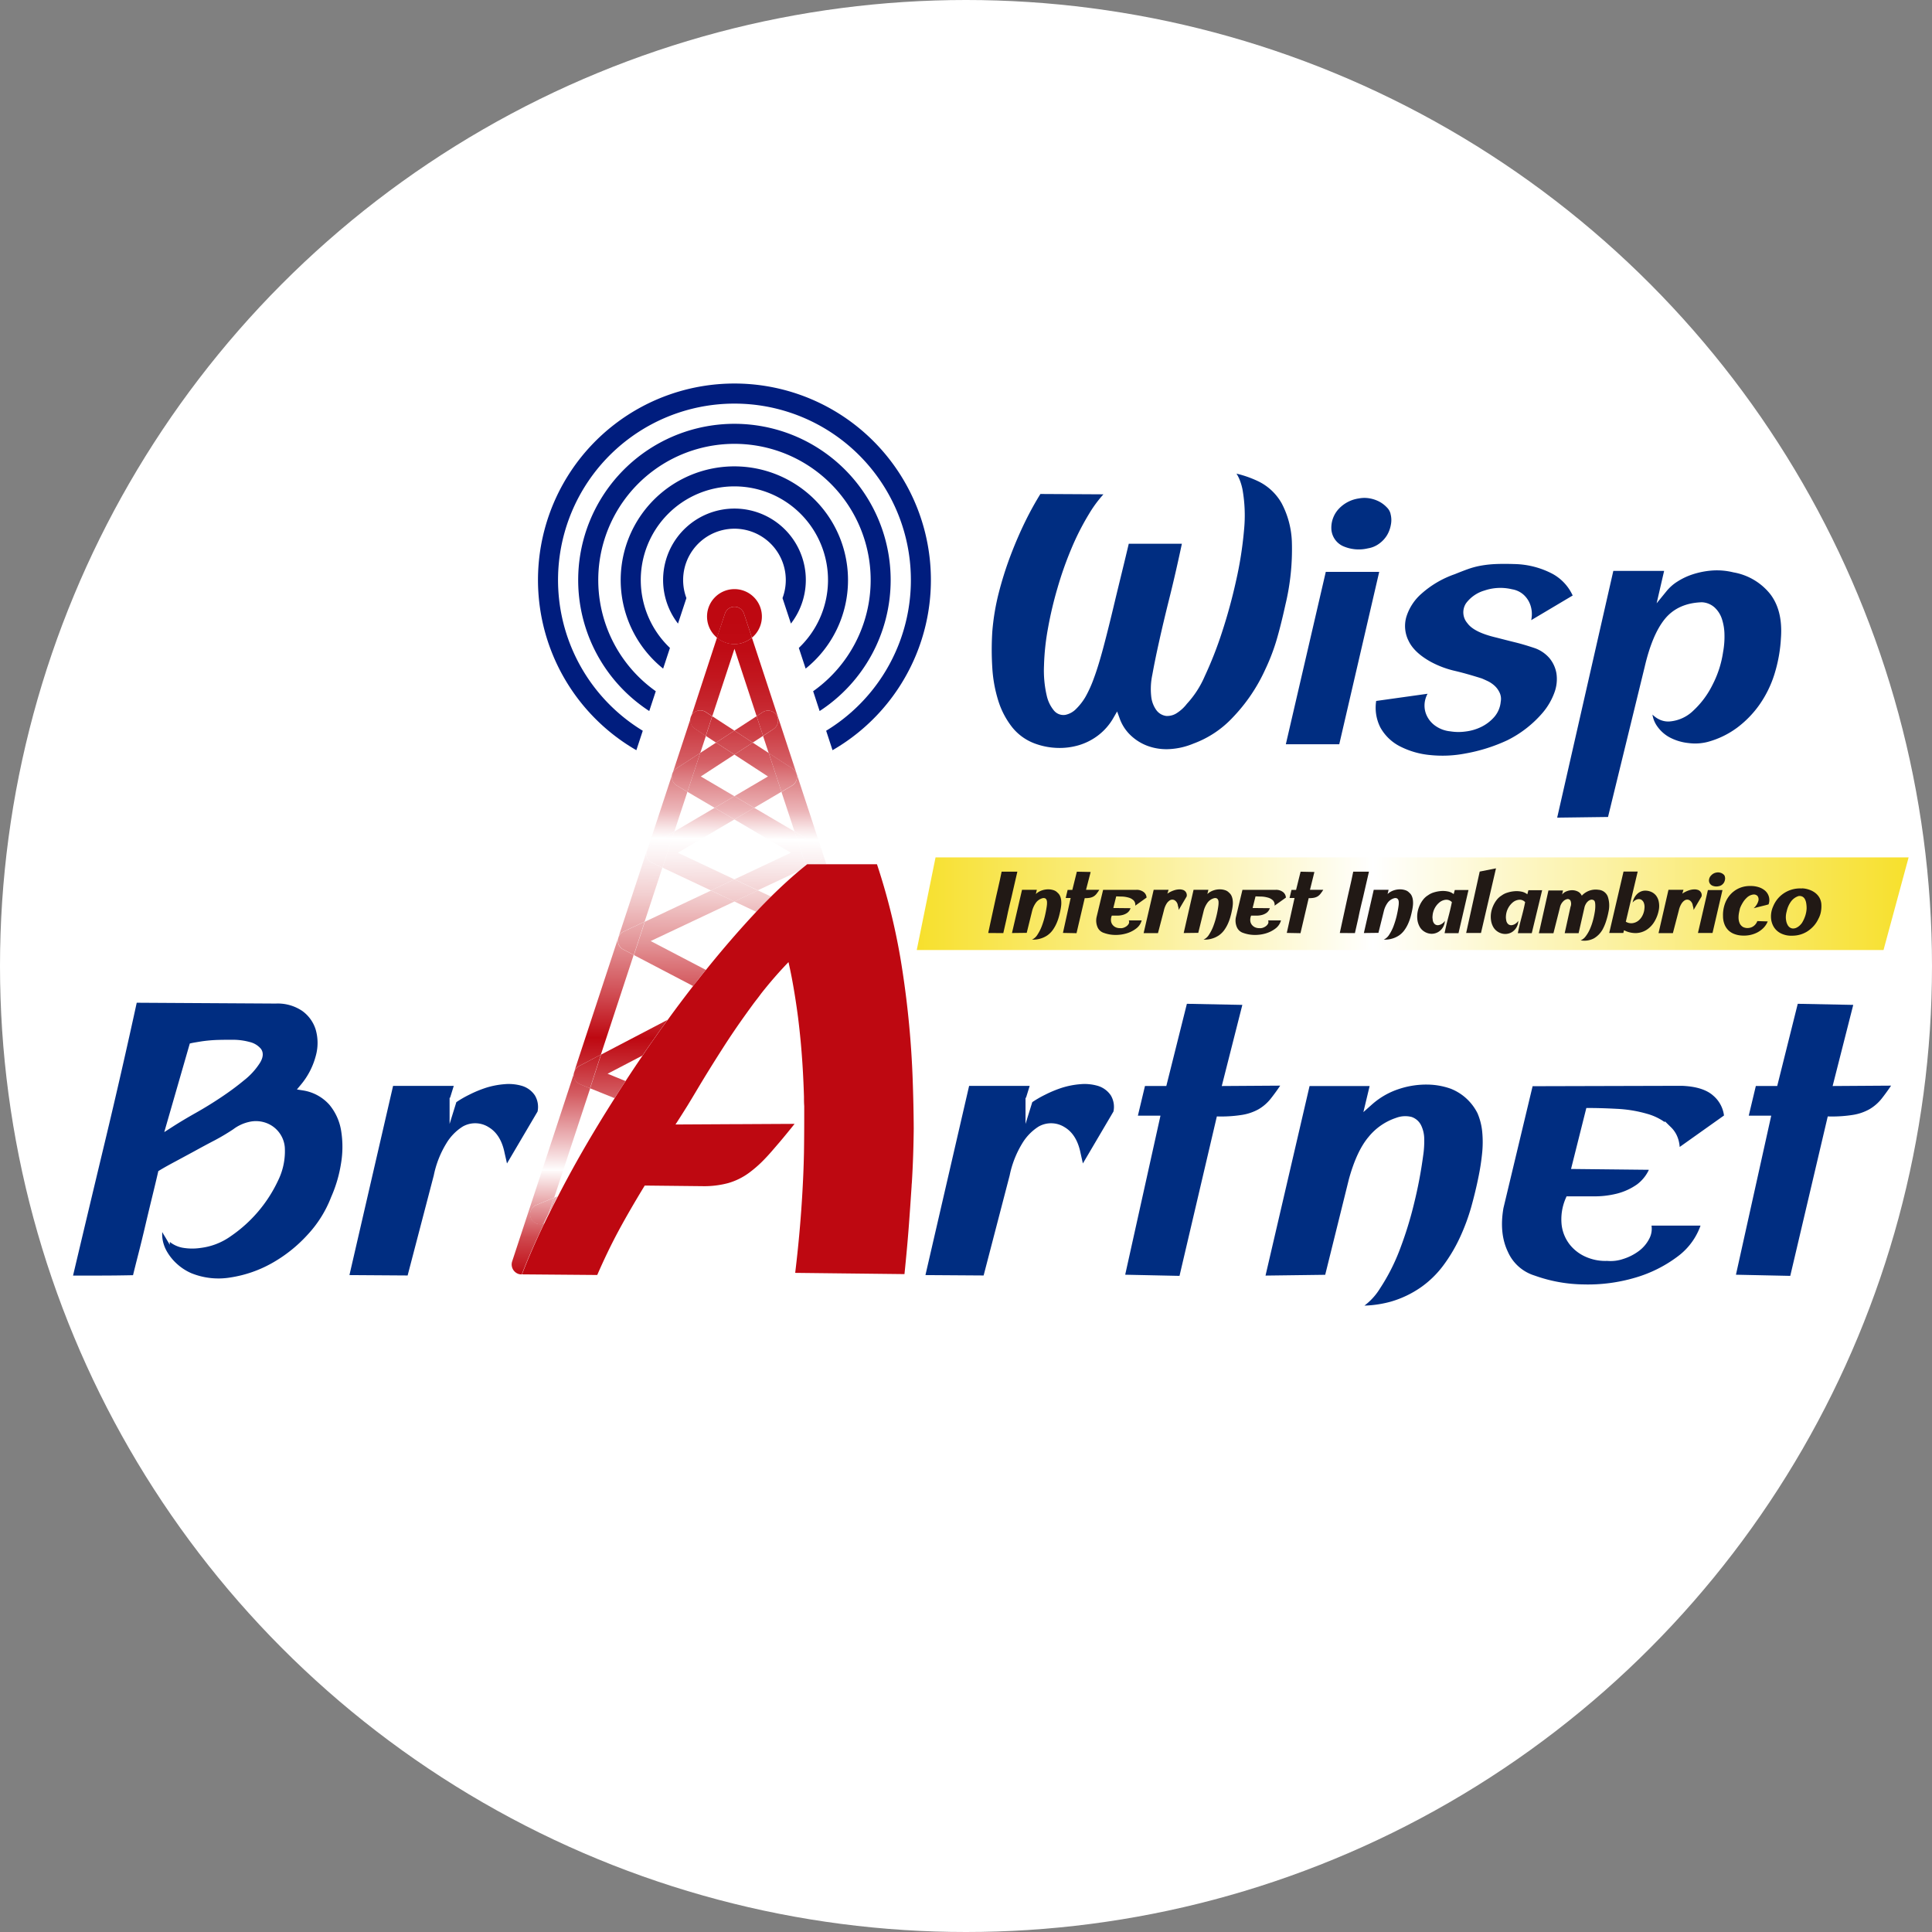 <svg id="Capa_1" data-name="Capa 1" xmlns="http://www.w3.org/2000/svg" xmlns:xlink="http://www.w3.org/1999/xlink" viewBox="0 0 530.36 530.36"><rect x="0" y="0" width="530.36" height="530.36" fill="#808080" stroke="none"/><defs><style>.cls-1{fill:#fff;}.cls-2{fill:url(#Degradado_sin_nombre_6);}.cls-3{fill:#002d81;stroke:#fff;stroke-miterlimit:10;stroke-width:2px;}.cls-4{fill:#211915;}.cls-5{fill:url(#Degradado_sin_nombre_145);}.cls-6{fill:url(#Degradado_sin_nombre_145-2);}.cls-7{fill:url(#Degradado_sin_nombre_145-3);}.cls-8{fill:url(#Degradado_sin_nombre_145-4);}.cls-9{fill:url(#Degradado_sin_nombre_145-5);}.cls-10{fill:url(#Degradado_sin_nombre_145-6);}.cls-11{fill:url(#Degradado_sin_nombre_145-7);}.cls-12{fill:url(#Degradado_sin_nombre_145-8);}.cls-13{fill:url(#Degradado_sin_nombre_145-9);}.cls-14{fill:url(#Degradado_sin_nombre_145-10);}.cls-15{fill:url(#Degradado_sin_nombre_145-11);}.cls-16{fill:url(#Degradado_sin_nombre_145-12);}.cls-17{fill:url(#Degradado_sin_nombre_145-13);}.cls-18{fill:url(#Degradado_sin_nombre_145-14);}.cls-19{fill:url(#Degradado_sin_nombre_145-15);}.cls-20{fill:url(#Degradado_sin_nombre_145-16);}.cls-21{fill:url(#Degradado_sin_nombre_145-17);}.cls-22{fill:url(#Degradado_sin_nombre_145-18);}.cls-23{fill:url(#Degradado_sin_nombre_145-19);}.cls-24{fill:url(#Degradado_sin_nombre_145-20);}.cls-25{fill:url(#Degradado_sin_nombre_145-21);}.cls-26{fill:url(#Degradado_sin_nombre_145-22);}.cls-27{fill:url(#Degradado_sin_nombre_145-23);}.cls-28{fill:url(#Degradado_sin_nombre_145-24);}.cls-29{fill:url(#Degradado_sin_nombre_145-25);}.cls-30{fill:url(#Degradado_sin_nombre_145-26);}.cls-31{fill:url(#Degradado_sin_nombre_145-27);}.cls-32{fill:url(#Degradado_sin_nombre_145-28);}.cls-33{fill:url(#Degradado_sin_nombre_145-29);}.cls-34{fill:url(#Degradado_sin_nombre_145-30);}.cls-35{fill:url(#Degradado_sin_nombre_145-31);}.cls-36{fill:#be0811;}.cls-37{fill:#001d7e;}</style><linearGradient id="Degradado_sin_nombre_6" x1="251.66" y1="248.09" x2="523.94" y2="248.09" gradientUnits="userSpaceOnUse"><stop offset="0" stop-color="#f7e02c"/><stop offset="0.46" stop-color="#fff"/><stop offset="1" stop-color="#f7e02c"/></linearGradient><linearGradient id="Degradado_sin_nombre_145" x1="252" y1="463.33" x2="254.98" y2="201.56" gradientUnits="userSpaceOnUse"><stop offset="0.07" stop-color="#be0811"/><stop offset="0.08" stop-color="#c31a22"/><stop offset="0.11" stop-color="#cf494f"/><stop offset="0.14" stop-color="#e39498"/><stop offset="0.18" stop-color="#fefafa"/><stop offset="0.18" stop-color="#fff"/><stop offset="0.21" stop-color="#eebec1"/><stop offset="0.26" stop-color="#d45d63"/><stop offset="0.3" stop-color="#c42028"/><stop offset="0.32" stop-color="#be0811"/><stop offset="0.36" stop-color="#ce444b"/><stop offset="0.42" stop-color="#e39497"/><stop offset="0.47" stop-color="#f2cecf"/><stop offset="0.51" stop-color="#fbf1f2"/><stop offset="0.53" stop-color="#fff"/><stop offset="0.54" stop-color="#f9e9ea"/><stop offset="0.56" stop-color="#ecb5b8"/><stop offset="0.59" stop-color="#df878b"/><stop offset="0.61" stop-color="#d56066"/><stop offset="0.64" stop-color="#cd4047"/><stop offset="0.67" stop-color="#c6272f"/><stop offset="0.7" stop-color="#c2161e"/><stop offset="0.73" stop-color="#bf0b14"/><stop offset="0.76" stop-color="#be0811"/></linearGradient><linearGradient id="Degradado_sin_nombre_145-2" x1="255.58" y1="463.37" x2="258.56" y2="201.6" xlink:href="#Degradado_sin_nombre_145"/><linearGradient id="Degradado_sin_nombre_145-3" x1="245.88" y1="463.26" x2="248.86" y2="201.49" xlink:href="#Degradado_sin_nombre_145"/><linearGradient id="Degradado_sin_nombre_145-4" x1="246.64" y1="463.27" x2="249.62" y2="201.5" xlink:href="#Degradado_sin_nombre_145"/><linearGradient id="Degradado_sin_nombre_145-5" x1="243.57" y1="463.23" x2="246.56" y2="201.46" xlink:href="#Degradado_sin_nombre_145"/><linearGradient id="Degradado_sin_nombre_145-6" x1="301.78" y1="463.89" x2="304.77" y2="202.12" xlink:href="#Degradado_sin_nombre_145"/><linearGradient id="Degradado_sin_nombre_145-7" x1="279.22" y1="463.64" x2="282.2" y2="201.87" xlink:href="#Degradado_sin_nombre_145"/><linearGradient id="Degradado_sin_nombre_145-8" x1="263.84" y1="463.46" x2="266.82" y2="201.69" xlink:href="#Degradado_sin_nombre_145"/><linearGradient id="Degradado_sin_nombre_145-9" x1="294.55" y1="463.81" x2="297.53" y2="202.04" xlink:href="#Degradado_sin_nombre_145"/><linearGradient id="Degradado_sin_nombre_145-10" x1="294.62" y1="463.81" x2="297.6" y2="202.04" xlink:href="#Degradado_sin_nombre_145"/><linearGradient id="Degradado_sin_nombre_145-11" x1="305.02" y1="463.93" x2="308.01" y2="202.16" xlink:href="#Degradado_sin_nombre_145"/><linearGradient id="Degradado_sin_nombre_145-12" x1="193.44" y1="369.01" x2="196.42" y2="107.24" xlink:href="#Degradado_sin_nombre_145"/><linearGradient id="Degradado_sin_nombre_145-13" x1="203.63" y1="369.13" x2="206.61" y2="107.36" xlink:href="#Degradado_sin_nombre_145"/><linearGradient id="Degradado_sin_nombre_145-14" x1="281.71" y1="463.67" x2="284.69" y2="201.9" xlink:href="#Degradado_sin_nombre_145"/><linearGradient id="Degradado_sin_nombre_145-15" x1="315.57" y1="464.05" x2="318.55" y2="202.28" xlink:href="#Degradado_sin_nombre_145"/><linearGradient id="Degradado_sin_nombre_145-16" x1="281.72" y1="463.67" x2="284.7" y2="201.9" xlink:href="#Degradado_sin_nombre_145"/><linearGradient id="Degradado_sin_nombre_145-17" x1="303.96" y1="463.92" x2="306.94" y2="202.15" xlink:href="#Degradado_sin_nombre_145"/><linearGradient id="Degradado_sin_nombre_145-18" x1="267.24" y1="463.5" x2="270.23" y2="201.73" xlink:href="#Degradado_sin_nombre_145"/><linearGradient id="Degradado_sin_nombre_145-19" x1="300.45" y1="463.88" x2="303.43" y2="202.11" xlink:href="#Degradado_sin_nombre_145"/><linearGradient id="Degradado_sin_nombre_145-20" x1="190.27" y1="368.97" x2="193.25" y2="107.2" xlink:href="#Degradado_sin_nombre_145"/><linearGradient id="Degradado_sin_nombre_145-21" x1="266.91" y1="463.5" x2="269.89" y2="201.73" xlink:href="#Degradado_sin_nombre_145"/><linearGradient id="Degradado_sin_nombre_145-22" x1="206.27" y1="369.16" x2="209.26" y2="107.39" xlink:href="#Degradado_sin_nombre_145"/><linearGradient id="Degradado_sin_nombre_145-23" x1="195.77" y1="369.04" x2="198.75" y2="107.27" xlink:href="#Degradado_sin_nombre_145"/><linearGradient id="Degradado_sin_nombre_145-24" x1="271.28" y1="463.55" x2="274.26" y2="201.78" xlink:href="#Degradado_sin_nombre_145"/><linearGradient id="Degradado_sin_nombre_145-25" x1="282.89" y1="463.68" x2="285.87" y2="201.91" xlink:href="#Degradado_sin_nombre_145"/><linearGradient id="Degradado_sin_nombre_145-26" x1="274.93" y1="463.59" x2="277.92" y2="201.82" xlink:href="#Degradado_sin_nombre_145"/><linearGradient id="Degradado_sin_nombre_145-27" x1="308.3" y1="463.97" x2="311.28" y2="202.2" xlink:href="#Degradado_sin_nombre_145"/><linearGradient id="Degradado_sin_nombre_145-28" x1="285.76" y1="463.71" x2="288.74" y2="201.94" xlink:href="#Degradado_sin_nombre_145"/><linearGradient id="Degradado_sin_nombre_145-29" x1="200.18" y1="369.09" x2="203.16" y2="107.32" xlink:href="#Degradado_sin_nombre_145"/><linearGradient id="Degradado_sin_nombre_145-30" x1="199.72" y1="369.08" x2="202.7" y2="107.31" xlink:href="#Degradado_sin_nombre_145"/><linearGradient id="Degradado_sin_nombre_145-31" x1="199.92" y1="369.08" x2="202.91" y2="107.31" xlink:href="#Degradado_sin_nombre_145"/></defs><title>logo-brartnet</title><circle class="cls-1" cx="265.18" cy="265.18" r="265.18"/><polygon class="cls-2" points="517.05 260.8 251.66 260.8 256.82 235.37 523.94 235.37 517.05 260.8"/><path class="cls-3" d="M178.61,393.1a13.2,13.2,0,0,1,7.78,4.26,15.83,15.83,0,0,1,3.46,7.67,28.5,28.5,0,0,1-.06,9.39,37.87,37.87,0,0,1-2.76,9.33,33,33,0,0,1-6.69,10.66,40.13,40.13,0,0,1-10.08,8,34.5,34.5,0,0,1-11.64,4,20.87,20.87,0,0,1-11.35-1.27,15.39,15.39,0,0,1-4.09-2.65,15,15,0,0,1-2.94-3.57,10.83,10.83,0,0,1-1.44-4.15,10.26,10.26,0,0,1,.52-4.61c.54.93,1,1.81,1.5,2.65A6.86,6.86,0,0,0,142.6,435a7,7,0,0,0,2.83,1.26,14.38,14.38,0,0,0,4.72.06,16.94,16.94,0,0,0,7.84-3.05,37,37,0,0,0,12.67-14.92,17.17,17.17,0,0,0,1.73-8.65,6.82,6.82,0,0,0-4.78-5.87,7.17,7.17,0,0,0-3.86-.12,10.26,10.26,0,0,0-3.92,1.84,59.93,59.93,0,0,1-5.24,3.12q-2.84,1.48-5.59,3l-5.24,2.83q-2.49,1.32-4.21,2.36c-.46,2-1,4.24-1.61,6.74s-1.23,5.07-1.85,7.72-1.25,5.24-1.9,7.78-1.21,4.76-1.67,6.68q-5.19.12-10.08.12H114q4.61-19.49,9.1-38.2T131.94,369l38.95.23a13,13,0,0,1,7.84,2.19,10.92,10.92,0,0,1,4.09,5.64,14.18,14.18,0,0,1,.06,7.72A21.4,21.4,0,0,1,178.61,393.1ZM142,403.24q2.88-1.85,6.45-3.86c2.38-1.34,4.69-2.77,6.92-4.26s4.28-3,6.16-4.56a18.18,18.18,0,0,0,4.21-4.61c.69-1.15.78-2.05.29-2.7a4.76,4.76,0,0,0-2.54-1.5,16.45,16.45,0,0,0-4.21-.58c-1.61,0-3.18,0-4.72.06a39.09,39.09,0,0,0-4.09.4c-1.19.2-2,.33-2.36.41Z" transform="translate(-95.21 -94.74)"/><path class="cls-3" d="M221.13,391.83l-1.5,4.84a30.15,30.15,0,0,1,3.92-2.3,33.78,33.78,0,0,1,4.84-2,24.12,24.12,0,0,1,5.19-1,14,14,0,0,1,5.07.46,7.54,7.54,0,0,1,4.26,3.11,7.19,7.19,0,0,1,.81,5.3l-9.91,16.83a11.56,11.56,0,0,0-.29-2.19c-.19-.92-.44-2-.75-3.34q-.92-4.73-3.92-6.51a5.91,5.91,0,0,0-6.1-.18,12.84,12.84,0,0,0-4.15,4.27,26.15,26.15,0,0,0-3.34,8.52l-7.38,28.24-18-.12,12.44-53.93Z" transform="translate(-95.21 -94.74)"/><path class="cls-3" d="M379.23,391.83l-1.5,4.84a29.5,29.5,0,0,1,3.92-2.3,33.31,33.31,0,0,1,4.84-2,24,24,0,0,1,5.18-1,14,14,0,0,1,5.07.46,7.56,7.56,0,0,1,4.27,3.11,7.15,7.15,0,0,1,.8,5.3l-9.91,16.83a11.4,11.4,0,0,0-.28-2.19c-.2-.92-.45-2-.75-3.34-.62-3.15-1.92-5.32-3.92-6.51a5.93,5.93,0,0,0-6.11-.18,13,13,0,0,0-4.15,4.27,26.38,26.38,0,0,0-3.34,8.52L366,445.88l-18-.12,12.45-53.93Z" transform="translate(-95.21 -94.74)"/><path class="cls-3" d="M402.85,445.64,412.53,402h-6.22l2.42-10.14h5.87l5.65-22.58,17.28.34-5.64,22.24,16.59-.11a55.17,55.17,0,0,1-3.63,5.18,12.86,12.86,0,0,1-3.74,3.23,14.76,14.76,0,0,1-4.73,1.61,37.34,37.34,0,0,1-6.34.46L419.79,446Z" transform="translate(-95.21 -94.74)"/><path class="cls-3" d="M466.34,454.06a16.09,16.09,0,0,0,6.86-6.17,53.53,53.53,0,0,0,5.36-10.54,102.13,102.13,0,0,0,3.91-12.68,120.23,120.23,0,0,0,2.42-12.79,25.09,25.09,0,0,0,.29-4.43,7.75,7.75,0,0,0-.75-3.35,3.54,3.54,0,0,0-2-1.78,6.08,6.08,0,0,0-3.63.23,15.38,15.38,0,0,0-7.15,4.95q-3.11,3.69-5.18,11.18l-6.69,27-18.43.24,12.56-54.05h18.55l-1.27,5.3a21.84,21.84,0,0,1,7.72-4.43,24.67,24.67,0,0,1,8-1.27,20.73,20.73,0,0,1,6.92,1.21,14.92,14.92,0,0,1,7.89,7.26,18.1,18.1,0,0,1,1.38,5.47,30.39,30.39,0,0,1-.05,6.17,62.7,62.7,0,0,1-1,6.45c-.54,2.69-1.21,5.45-2,8.3a57.71,57.71,0,0,1-3.11,8.41,44.32,44.32,0,0,1-4.61,7.83,28.13,28.13,0,0,1-6.45,6.34,29.18,29.18,0,0,1-8.53,4.09A31.54,31.54,0,0,1,466.34,454.06Z" transform="translate(-95.21 -94.74)"/><path class="cls-3" d="M527.76,414.65l21.55.23a11.7,11.7,0,0,1-4.09,5.78,17.75,17.75,0,0,1-6,2.74,26.18,26.18,0,0,1-6.75.75q-3.45,0-6.56,0a13.48,13.48,0,0,0-1,6.85,9.84,9.84,0,0,0,2.19,5,10.52,10.52,0,0,0,4.21,3,12.16,12.16,0,0,0,5.12.87,9.58,9.58,0,0,0,4-.46,13.41,13.41,0,0,0,4-2,8.75,8.75,0,0,0,2.71-3.23,4.81,4.81,0,0,0,.12-4h16.13a19,19,0,0,1-7,10.25,37.18,37.18,0,0,1-12.16,6.05,46.7,46.7,0,0,1-14.35,1.85,42.08,42.08,0,0,1-13.71-2.48,12.81,12.81,0,0,1-7.95-7.09q-2.54-5.35-1.27-12.61l8.19-34.23,41.71-.11q6.33.22,9.39,3a9.59,9.59,0,0,1,3.28,6.63L555.3,411.54c.23-2.85-.46-5.05-2.07-6.63a14.54,14.54,0,0,0-6.17-3.46,34.92,34.92,0,0,0-8-1.32c-2.84-.15-5.38-.23-7.6-.23Z" transform="translate(-95.21 -94.74)"/><path class="cls-3" d="M570.51,445.64,580.19,402H574l2.42-10.14h5.88l5.64-22.58,17.29.34-5.65,22.24,16.6-.11a57.11,57.11,0,0,1-3.63,5.18,13,13,0,0,1-3.75,3.23,14.7,14.7,0,0,1-4.72,1.61,37.34,37.34,0,0,1-6.34.46L587.45,446Z" transform="translate(-95.21 -94.74)"/><path class="cls-4" d="M366.49,350.86c.23-1.11.49-2.32.78-3.64s.58-2.69.9-4.13.63-2.93,1-4.46.68-3.06,1-4.61h4.32c-.39,1.67-.75,3.24-1.09,4.72s-.65,2.89-1,4.24-.59,2.68-.88,4-.58,2.6-.89,3.91Z" transform="translate(-95.21 -94.74)"/><path class="cls-4" d="M378.5,352.68a3.44,3.44,0,0,0,1.5-1.35,11.89,11.89,0,0,0,1.18-2.31,22.74,22.74,0,0,0,.86-2.79c.23-1,.41-1.91.53-2.8a5.71,5.71,0,0,0,.06-1,1.71,1.71,0,0,0-.16-.73.8.8,0,0,0-.44-.39,1.34,1.34,0,0,0-.8.05,3.36,3.36,0,0,0-1.57,1.09,6.67,6.67,0,0,0-1.14,2.45l-1.46,5.92-4.05.05L375.77,339h4.07l-.28,1.16a4.67,4.67,0,0,1,1.69-1,5.28,5.28,0,0,1,1.75-.28,4.57,4.57,0,0,1,1.52.26,2.48,2.48,0,0,1,1,.66,2.42,2.42,0,0,1,.7.94,3.92,3.92,0,0,1,.3,1.2,6.79,6.79,0,0,1,0,1.35,14,14,0,0,1-.23,1.42c-.12.59-.26,1.19-.44,1.82a12.75,12.75,0,0,1-.68,1.84,10.2,10.2,0,0,1-1,1.72,6.29,6.29,0,0,1-1.42,1.4,6.6,6.6,0,0,1-1.87.89A7,7,0,0,1,378.5,352.68Z" transform="translate(-95.21 -94.74)"/><path class="cls-4" d="M387,350.84l2.12-9.59h-1.36l.53-2.22h1.29l1.24-5,3.79.08L393.34,339l3.65,0a12.6,12.6,0,0,1-.8,1.14,3,3,0,0,1-.82.71,3.36,3.36,0,0,1-1,.35,8,8,0,0,1-1.39.1l-2.25,9.61Z" transform="translate(-95.21 -94.74)"/><path class="cls-4" d="M400.83,344l4.73.05a2.5,2.5,0,0,1-.9,1.27,3.9,3.9,0,0,1-1.31.6,5.65,5.65,0,0,1-1.48.17h-1.45a2.9,2.9,0,0,0-.22,1.5,2.05,2.05,0,0,0,.48,1.09,2.33,2.33,0,0,0,.92.66,2.89,2.89,0,0,0,1.13.19,2.13,2.13,0,0,0,.88-.1,3,3,0,0,0,.87-.45,2,2,0,0,0,.6-.7,1.08,1.08,0,0,0,0-.88h3.54a4.12,4.12,0,0,1-1.54,2.25,8,8,0,0,1-2.67,1.33,10.25,10.25,0,0,1-3.15.41,9.25,9.25,0,0,1-3-.55,2.8,2.8,0,0,1-1.75-1.55,4.59,4.59,0,0,1-.28-2.77l1.8-7.51,9.15,0a3.1,3.1,0,0,1,2.06.67,2.08,2.08,0,0,1,.72,1.46l-3.11,2.22a1.73,1.73,0,0,0-.45-1.45,3.2,3.2,0,0,0-1.35-.76,7.62,7.62,0,0,0-1.76-.29c-.63,0-1.18-.05-1.67-.05Z" transform="translate(-95.21 -94.74)"/><path class="cls-4" d="M416,339l-.33,1.06a6.52,6.52,0,0,1,.86-.51,7.58,7.58,0,0,1,1.06-.43,4.89,4.89,0,0,1,1.14-.22,2.92,2.92,0,0,1,1.11.1,1.52,1.52,0,0,1,1.12,1.84l-2.18,3.69a2.79,2.79,0,0,0-.06-.48c0-.2-.1-.44-.17-.73a2,2,0,0,0-.86-1.43,1.31,1.31,0,0,0-1.34,0,2.93,2.93,0,0,0-.91.94,5.92,5.92,0,0,0-.73,1.87l-1.62,6.2-3.94,0L411.91,339Z" transform="translate(-95.21 -94.74)"/><path class="cls-4" d="M425.59,352.68a3.39,3.39,0,0,0,1.5-1.35,11.89,11.89,0,0,0,1.18-2.31,22.74,22.74,0,0,0,.86-2.79,26.27,26.27,0,0,0,.53-2.8,5.71,5.71,0,0,0,.06-1,1.58,1.58,0,0,0-.16-.73.8.8,0,0,0-.44-.39,1.34,1.34,0,0,0-.8.05,3.36,3.36,0,0,0-1.57,1.09,6.67,6.67,0,0,0-1.14,2.45l-1.46,5.92-4,.05L422.86,339h4.07l-.28,1.16a4.63,4.63,0,0,1,1.7-1,5.18,5.18,0,0,1,1.74-.28,4.57,4.57,0,0,1,1.52.26,2.48,2.48,0,0,1,1,.66,2.42,2.42,0,0,1,.7.94,3.92,3.92,0,0,1,.3,1.2,6.11,6.11,0,0,1,0,1.35,11.66,11.66,0,0,1-.23,1.42c-.11.59-.26,1.19-.44,1.82a12.75,12.75,0,0,1-.68,1.84,10.2,10.2,0,0,1-1,1.72,6.29,6.29,0,0,1-1.42,1.4,6.6,6.6,0,0,1-1.87.89A7,7,0,0,1,425.59,352.68Z" transform="translate(-95.21 -94.74)"/><path class="cls-4" d="M439.07,344l4.73.05a2.5,2.5,0,0,1-.9,1.27,3.87,3.87,0,0,1-1.32.6,5.6,5.6,0,0,1-1.48.17h-1.44a2.9,2.9,0,0,0-.22,1.5,2.05,2.05,0,0,0,.48,1.09,2.33,2.33,0,0,0,.92.66,2.87,2.87,0,0,0,1.12.19,2.18,2.18,0,0,0,.89-.1,3,3,0,0,0,.87-.45,2,2,0,0,0,.6-.7,1.08,1.08,0,0,0,0-.88h3.54a4.12,4.12,0,0,1-1.54,2.25,8.16,8.16,0,0,1-2.67,1.33,10.25,10.25,0,0,1-3.15.41,9.31,9.31,0,0,1-3-.55,2.81,2.81,0,0,1-1.74-1.55,4.52,4.52,0,0,1-.28-2.77l1.8-7.51,9.15,0a3.1,3.1,0,0,1,2.06.67,2.08,2.08,0,0,1,.72,1.46l-3.11,2.22a1.73,1.73,0,0,0-.45-1.45,3.17,3.17,0,0,0-1.36-.76,7.44,7.44,0,0,0-1.75-.29c-.63,0-1.18-.05-1.67-.05Z" transform="translate(-95.21 -94.74)"/><path class="cls-4" d="M448.45,350.84l2.13-9.59h-1.37l.53-2.22H451l1.24-5,3.79.08L454.82,339l3.65,0a12.6,12.6,0,0,1-.8,1.14,3,3,0,0,1-.82.71,3.36,3.36,0,0,1-1,.35,8,8,0,0,1-1.39.1l-2.25,9.61Z" transform="translate(-95.21 -94.74)"/><path class="cls-4" d="M463,350.86c.24-1.11.5-2.32.79-3.64s.58-2.69.9-4.13.63-2.93,1-4.46.68-3.06,1-4.61h4.32c-.39,1.67-.75,3.24-1.09,4.72s-.65,2.89-1,4.24-.6,2.68-.88,4-.58,2.6-.89,3.91Z" transform="translate(-95.21 -94.74)"/><path class="cls-4" d="M475.06,352.68a3.5,3.5,0,0,0,1.5-1.35,11.89,11.89,0,0,0,1.18-2.31,24.62,24.62,0,0,0,.86-2.79c.23-1,.41-1.91.53-2.8a5.71,5.71,0,0,0,.06-1,1.71,1.71,0,0,0-.16-.73.79.79,0,0,0-.45-.39,1.3,1.3,0,0,0-.79.05,3.36,3.36,0,0,0-1.57,1.09,6.51,6.51,0,0,0-1.14,2.45l-1.47,5.92-4,.05L472.32,339h4.08l-.28,1.16a4.67,4.67,0,0,1,1.69-1,5.28,5.28,0,0,1,1.75-.28,4.61,4.61,0,0,1,1.52.26,2.48,2.48,0,0,1,1,.66,2.42,2.42,0,0,1,.7.94,3.92,3.92,0,0,1,.3,1.2,6.79,6.79,0,0,1,0,1.35,14,14,0,0,1-.23,1.42c-.12.59-.26,1.19-.44,1.82a14.06,14.06,0,0,1-.68,1.84,9.62,9.62,0,0,1-1,1.72,6,6,0,0,1-1.41,1.4,6.6,6.6,0,0,1-1.87.89A7,7,0,0,1,475.06,352.68Z" transform="translate(-95.21 -94.74)"/><path class="cls-4" d="M495.59,350.91h-1.88l-1.94,0c.27-1.38.6-2.81,1-4.3s.73-2.89,1-4.22a2.07,2.07,0,0,0-1.6-.66,3.22,3.22,0,0,0-1.68.63,5.13,5.13,0,0,0-1.38,1.61,5.3,5.3,0,0,0-.65,2.29,1.8,1.8,0,0,0,0,.52,4.6,4.6,0,0,0,.06.52,1.79,1.79,0,0,0,.58,1.15,1.29,1.29,0,0,0,.94.26,2.25,2.25,0,0,0,1-.38,2.61,2.61,0,0,0,.81-.81A3.77,3.77,0,0,1,490,350.6a3.6,3.6,0,0,1-1.79.48,3.86,3.86,0,0,1-2-.6,3.62,3.62,0,0,1-1.29-1.35,5.43,5.43,0,0,1-.6-1.78,6.93,6.93,0,0,1,0-2,7.49,7.49,0,0,1,.55-1.93,7.67,7.67,0,0,1,1-1.7,5,5,0,0,1,1.36-1.22,5.21,5.21,0,0,1,1.53-.76,8.84,8.84,0,0,1,1.92-.39,6.66,6.66,0,0,1,1.95.1,3.59,3.59,0,0,1,1.63.74l.31-1.13,3.76,0Z" transform="translate(-95.21 -94.74)"/><path class="cls-4" d="M505.88,333.11l-4.12,17.75h-4.07L501.41,334Z" transform="translate(-95.21 -94.74)"/><path class="cls-4" d="M515.7,350.91h-1.89l-1.93,0c.27-1.38.6-2.81,1-4.3s.74-2.89,1-4.22a2,2,0,0,0-1.59-.66,3.22,3.22,0,0,0-1.68.63,5.3,5.3,0,0,0-2,3.9,2.24,2.24,0,0,0,0,.52,3.09,3.09,0,0,0,.07.52,1.75,1.75,0,0,0,.58,1.15,1.27,1.27,0,0,0,.93.26,2.17,2.17,0,0,0,1-.38,2.61,2.61,0,0,0,.81-.81,3.73,3.73,0,0,1-1.8,3.13,3.64,3.64,0,0,1-1.8.48,3.88,3.88,0,0,1-2-.6,3.79,3.79,0,0,1-1.29-1.35,5.19,5.19,0,0,1-.59-1.78,6.92,6.92,0,0,1,0-2,7.51,7.51,0,0,1,.56-1.93,8,8,0,0,1,1-1.7,5.06,5.06,0,0,1,1.37-1.22,5,5,0,0,1,1.53-.76,8.61,8.61,0,0,1,1.92-.39,6.7,6.7,0,0,1,1.95.1,3.64,3.64,0,0,1,1.63.74l.3-1.13,3.77,0Z" transform="translate(-95.21 -94.74)"/><path class="cls-4" d="M529.43,340.62a5.25,5.25,0,0,1,2-1.35A5.14,5.14,0,0,1,534,339a2.93,2.93,0,0,1,2.56,1.84,7.7,7.7,0,0,1,.22,4.12,20.26,20.26,0,0,1-.57,2.31,13.26,13.26,0,0,1-1,2.5,6.56,6.56,0,0,1-2.39,2.53,5.59,5.59,0,0,1-3.7.58,3.29,3.29,0,0,0,1.41-1.15,9.46,9.46,0,0,0,1.16-2,16.42,16.42,0,0,0,.85-2.48,22.1,22.1,0,0,0,.5-2.44,8.78,8.78,0,0,0,.08-1.93q-.06-.81-.39-1a1.09,1.09,0,0,0-.85-.14,1.93,1.93,0,0,0-.75.42,2.71,2.71,0,0,0-.59.74,3.55,3.55,0,0,0-.34.8l-1.64,7.21-3.82,0,1.59-7.21a2.24,2.24,0,0,0,0-1.72.85.85,0,0,0-.88-.43,2.09,2.09,0,0,0-1.15.66,3.14,3.14,0,0,0-.83,1.51l-1.82,7.21-4,0,2.63-11.74,4,0-.25,1.11a2.84,2.84,0,0,1,1.29-.91,4.2,4.2,0,0,1,1.63-.27,3.51,3.51,0,0,1,1.53.43A2.36,2.36,0,0,1,529.43,340.62Z" transform="translate(-95.21 -94.74)"/><path class="cls-4" d="M540.89,334h3.89l-3.26,13.76a2.82,2.82,0,0,0,1.83.4,3.31,3.31,0,0,0,1.6-.67,4.28,4.28,0,0,0,1.15-1.44,5.09,5.09,0,0,0,.53-1.94,3.14,3.14,0,0,0-.19-1.59,1.68,1.68,0,0,0-.79-.86,1.56,1.56,0,0,0-1.11,0,2.43,2.43,0,0,0-1.15.85,4.45,4.45,0,0,1,1.24-2.35,3.26,3.26,0,0,1,1.87-.91,4.14,4.14,0,0,1,1.92.29,3.49,3.49,0,0,1,1.41,1.06,4,4,0,0,1,.74,1.71,5.89,5.89,0,0,1,0,2.25,9.46,9.46,0,0,1-1.19,3.16,6.89,6.89,0,0,1-2.11,2.24,5.76,5.76,0,0,1-2.84.92,6.79,6.79,0,0,1-3.4-.78l-.2.76-3.87,0Z" transform="translate(-95.21 -94.74)"/><path class="cls-4" d="M557.35,339l-.33,1.06a6.52,6.52,0,0,1,.86-.51,7.58,7.58,0,0,1,1.06-.43,4.89,4.89,0,0,1,1.14-.22,2.92,2.92,0,0,1,1.11.1,1.52,1.52,0,0,1,1.12,1.84l-2.18,3.69a2.79,2.79,0,0,0-.06-.48c0-.2-.1-.44-.17-.73a2,2,0,0,0-.86-1.43,1.31,1.31,0,0,0-1.34,0,2.93,2.93,0,0,0-.91.94,5.92,5.92,0,0,0-.73,1.87l-1.62,6.2-3.94,0L553.23,339Z" transform="translate(-95.21 -94.74)"/><path class="cls-4" d="M564.05,339.08h4l-2.73,11.78h-4Zm4.68-3.59a1.74,1.74,0,0,1,0,.79,2.23,2.23,0,0,1-.29.77,2,2,0,0,1-.59.62,1.82,1.82,0,0,1-.82.34,2.78,2.78,0,0,1-1.78-.16,1.57,1.57,0,0,1-.9-1.28A2,2,0,0,1,565,335a2.48,2.48,0,0,1,1.43-.74,2.21,2.21,0,0,1,.81,0,2.55,2.55,0,0,1,.72.25,2.32,2.32,0,0,1,.54.43A1.09,1.09,0,0,1,568.73,335.49Z" transform="translate(-95.21 -94.74)"/><path class="cls-4" d="M580.47,347.68a5.26,5.26,0,0,1-1.23,1.85,6.86,6.86,0,0,1-1.78,1.26,8,8,0,0,1-2.09.67,8.74,8.74,0,0,1-2.16.09,6.69,6.69,0,0,1-2.05-.47,4.59,4.59,0,0,1-1.59-1.07,4.68,4.68,0,0,1-1-1.63,6.13,6.13,0,0,1-.37-2.17,9.12,9.12,0,0,1,.46-3.2,7.66,7.66,0,0,1,1.49-2.63,7.16,7.16,0,0,1,2.39-1.78,7.26,7.26,0,0,1,3.18-.64,7,7,0,0,1,2.27.32,4.92,4.92,0,0,1,1.8,1,3.43,3.43,0,0,1,1,1.61,3.35,3.35,0,0,1-.09,2.11c-.25.08-.56.17-.93.26l-1.13.28-1.11.28-.92.24a4.18,4.18,0,0,0,1.29-2,1.57,1.57,0,0,0-.23-1.36,1.38,1.38,0,0,0-1.24-.39,3.13,3.13,0,0,0-1.75.91,6.07,6.07,0,0,0-1.11,1.41,8.65,8.65,0,0,0-.71,1.45c-.1.4-.2.85-.29,1.34a6.48,6.48,0,0,0-.1,1.45,3.87,3.87,0,0,0,.32,1.36,2.24,2.24,0,0,0,.93,1,2.74,2.74,0,0,0,1.23.27,3.06,3.06,0,0,0,1.14-.24,2.82,2.82,0,0,0,.92-.67,3.05,3.05,0,0,0,.61-1Z" transform="translate(-95.21 -94.74)"/><path class="cls-4" d="M589.87,338.6a6.83,6.83,0,0,1,2,.38,5.76,5.76,0,0,1,1.65.87,4.51,4.51,0,0,1,1.15,1.31,4.32,4.32,0,0,1,.52,1.71,8.58,8.58,0,0,1-.11,2.12,6.39,6.39,0,0,1-.68,1.95,8,8,0,0,1-1.31,2,9,9,0,0,1-1.71,1.46,7.63,7.63,0,0,1-2,.9,7.79,7.79,0,0,1-2.14.3,6.42,6.42,0,0,1-3.1-.61,4.78,4.78,0,0,1-2-1.79,5.5,5.5,0,0,1-.77-2.61,6.72,6.72,0,0,1,.58-3,8.2,8.2,0,0,1,1.09-1.91,7.87,7.87,0,0,1,1.72-1.63,8,8,0,0,1,5.08-1.41Zm-.93,2.12a4.15,4.15,0,0,0-2,1.4,7,7,0,0,0-1.25,2.77,6.12,6.12,0,0,0-.23,1.26,5.11,5.11,0,0,0,.07,1.3,3.69,3.69,0,0,0,.39,1.16,1.87,1.87,0,0,0,.76.81,1.52,1.52,0,0,0,.86.2,2,2,0,0,0,.88-.24,3.56,3.56,0,0,0,.8-.55,5.33,5.33,0,0,0,.64-.72,8.81,8.81,0,0,0,.86-1.8,7.67,7.67,0,0,0,.43-2.15,8.49,8.49,0,0,0-.11-1.48,3.47,3.47,0,0,0-.38-1.14,1.67,1.67,0,0,0-.69-.68A1.84,1.84,0,0,0,588.94,340.72Z" transform="translate(-95.21 -94.74)"/><path class="cls-3" d="M404.28,243h16.61q-1.9,9-3.65,16t-2.91,12.28c-.78,3.49-1.37,6.44-1.8,8.83a17.85,17.85,0,0,0-.31,5.61,6.78,6.78,0,0,0,1.21,3.34,3,3,0,0,0,2,1.22,3.81,3.81,0,0,0,2.38-.69,9.72,9.72,0,0,0,2.44-2.28A25.7,25.7,0,0,0,425,280a104.44,104.44,0,0,0,4.71-12A145.11,145.11,0,0,0,433.54,254a102.17,102.17,0,0,0,2.17-13.76,39.87,39.87,0,0,0-.42-11.06q-1-4.65-3.81-6a30.78,30.78,0,0,1,9.73,2.86,15.75,15.75,0,0,1,6.72,6.4,25.47,25.47,0,0,1,2.92,11.22,66.17,66.17,0,0,1-1.8,17.3q-1.28,5.82-2.49,9.9a57,57,0,0,1-3.12,8.09,48.17,48.17,0,0,1-9.26,13.6,28.87,28.87,0,0,1-11,7.25,20.79,20.79,0,0,1-7.09,1.59,16.08,16.08,0,0,1-6.19-.95,14.57,14.57,0,0,1-5-3.12,12.83,12.83,0,0,1-3.23-4.92,17,17,0,0,1-4.39,5,17.54,17.54,0,0,1-5.61,2.86,19.55,19.55,0,0,1-6.25.79,20.39,20.39,0,0,1-6.19-1.16,15.31,15.31,0,0,1-6.93-4.87,23.6,23.6,0,0,1-4-7.62,38.61,38.61,0,0,1-1.69-9.31,78.65,78.65,0,0,1,0-10,64.39,64.39,0,0,1,1.79-10.8,98.09,98.09,0,0,1,3.29-10.42q1.9-5,4.12-9.53a89.1,89.1,0,0,1,4.45-8l20.21.11a32.47,32.47,0,0,0-5.45,6.88,69.33,69.33,0,0,0-4.76,9.36,96.66,96.66,0,0,0-3.81,10.8,104.19,104.19,0,0,0-2.59,11,65.13,65.13,0,0,0-1.06,10.05,29.5,29.5,0,0,0,.74,8,8.7,8.7,0,0,0,1.75,3.6,2.38,2.38,0,0,0,2.22.85,4.75,4.75,0,0,0,2.43-1.38,14.87,14.87,0,0,0,2.38-3.07,32.43,32.43,0,0,0,2.28-5.08c.81-2.18,1.67-5,2.59-8.46s1.94-7.57,3.07-12.33S402.79,249.36,404.28,243Z" transform="translate(-95.21 -94.74)"/><path class="cls-3" d="M458.36,250.73h16.72l-11.43,49.32H446.93Zm19.58-15A7.49,7.49,0,0,1,478,239a9.41,9.41,0,0,1-1.21,3.23,8.92,8.92,0,0,1-2.44,2.59,8,8,0,0,1-3.43,1.43,11.74,11.74,0,0,1-7.47-.69,6.5,6.5,0,0,1-3.75-5.35,8.6,8.6,0,0,1,2.38-6.56,10.36,10.36,0,0,1,6-3.07,9.15,9.15,0,0,1,3.38,0,10.17,10.17,0,0,1,3,1.06,9.26,9.26,0,0,1,2.28,1.8A4.6,4.6,0,0,1,477.94,235.7Z" transform="translate(-95.21 -94.74)"/><path class="cls-3" d="M513.71,267.24a8.57,8.57,0,0,0,.95-3,6.65,6.65,0,0,0-.26-3,5.85,5.85,0,0,0-1.54-2.43,5.26,5.26,0,0,0-2.75-1.32,12.64,12.64,0,0,0-7.09.31,8.63,8.63,0,0,0-4.55,3.13,3.52,3.52,0,0,0,.32,4.23c1.06,1.52,3.56,2.73,7.51,3.65,1.62.42,3.28.85,5,1.27s3.38.92,5.08,1.48a10.6,10.6,0,0,1,4.92,3.18,9.91,9.91,0,0,1,2.17,4.76,11.65,11.65,0,0,1-.58,5.61,19.13,19.13,0,0,1-3.34,5.82,31.72,31.72,0,0,1-10.16,7.94,47.47,47.47,0,0,1-11.75,3.7,34.09,34.09,0,0,1-10,.43,23.75,23.75,0,0,1-8.68-2.54,13.79,13.79,0,0,1-5.71-5.56,13,13,0,0,1-1.11-8.63l17.35-2.43a6,6,0,0,0-2,3,5.55,5.55,0,0,0,.05,3.33,6.07,6.07,0,0,0,2,2.8,7.49,7.49,0,0,0,3.92,1.54,13,13,0,0,0,3.91.05,12.4,12.4,0,0,0,4-1.16,10.41,10.41,0,0,0,3.23-2.44,6.45,6.45,0,0,0,1.59-3.75,3,3,0,0,0-.27-2,4.89,4.89,0,0,0-1.22-1.59,6.88,6.88,0,0,0-1.64-1.06c-.6-.28-1.07-.49-1.43-.64-2.89-.91-5.41-1.62-7.56-2.11a27.37,27.37,0,0,1-6.62-2.54c-3.17-1.77-5.33-3.81-6.45-6.14a10.05,10.05,0,0,1-.74-7.15,14.87,14.87,0,0,1,4.49-7,28.05,28.05,0,0,1,9.48-5.56c1.2-.49,2.38-.95,3.54-1.37a23.45,23.45,0,0,1,3.71-1,31.47,31.47,0,0,1,4.28-.47q2.33-.1,5.19,0a24.41,24.41,0,0,1,11,2.85,13.89,13.89,0,0,1,6.24,7.2Z" transform="translate(-95.21 -94.74)"/><path class="cls-3" d="M547.9,288.09c1.55,2.54,3.36,3.78,5.45,3.71a9.52,9.52,0,0,0,6-2.7,23.28,23.28,0,0,0,5.08-6.83,27.45,27.45,0,0,0,2.8-8.68,22.23,22.23,0,0,0,.37-4.55,13.37,13.37,0,0,0-.63-4,6.42,6.42,0,0,0-1.75-2.8,4.56,4.56,0,0,0-2.86-1.17q-6.14.22-9.41,4.29T547.68,278l-10.26,42-16,.21,15.87-69.75h16l-1.37,5.93a13.24,13.24,0,0,1,3.17-2.81,19.44,19.44,0,0,1,4.61-2.17,23.74,23.74,0,0,1,5.55-1.06,19.83,19.83,0,0,1,6,.53,17.51,17.51,0,0,1,10.68,6.3q3.71,4.81,3.18,12.65a41.86,41.86,0,0,1-1.85,10.32,31.35,31.35,0,0,1-4.24,8.62,29.14,29.14,0,0,1-6.4,6.57,25.14,25.14,0,0,1-8.25,4,14.82,14.82,0,0,1-5.77.37A15.12,15.12,0,0,1,553,298a11,11,0,0,1-4.08-3.92A8.58,8.58,0,0,1,547.9,288.09Z" transform="translate(-95.21 -94.74)"/><path class="cls-5" d="M252.75,389.31l.18-.54A3.42,3.42,0,0,0,252.75,389.31Z" transform="translate(-95.21 -94.74)"/><path class="cls-6" d="M254.41,392.39l2.76,1.11,3-9.26-6,3.16a2.78,2.78,0,0,0-1.23,1.37l-.18.54a3,3,0,0,0-.06.66A2.75,2.75,0,0,0,254.41,392.39Z" transform="translate(-95.21 -94.74)"/><path class="cls-7" d="M244.49,430.59a2.69,2.69,0,0,1-1,.2,2.75,2.75,0,0,1-1-5.3l4.86-2,9.88-30-2.76-1.11a2.75,2.75,0,0,1-1.72-2.42,3,3,0,0,1,.06-.66l-17,51.69a2.75,2.75,0,0,0,1.75,3.47,2.92,2.92,0,0,0,.88.12c1.71-4.42,3.77-9.09,6.14-14Z" transform="translate(-95.21 -94.74)"/><path class="cls-8" d="M245.86,427.9c.5-1,1-2,1.5-3,.3-.58.62-1.16.92-1.75l-1,.4Z" transform="translate(-95.21 -94.74)"/><path class="cls-9" d="M247.29,423.53l-4.86,2a2.75,2.75,0,0,0,1,5.3,2.69,2.69,0,0,0,1-.2l0,0c.42-.88.87-1.77,1.32-2.67Z" transform="translate(-95.21 -94.74)"/><path class="cls-10" d="M288.94,290.18l1.8,1.17,6.09-18.51,6.08,18.49,1.77-1.15a2.75,2.75,0,0,1,3,4.6l-3,2,1.56,4.72,6.51,4.24a2.76,2.76,0,0,1-.11,4.68l-2.91,1.71L313.32,323l6.28,3.69a2.75,2.75,0,0,1-.22,4.86l-.91.43h3.59l-20.44-62.2a7.37,7.37,0,0,1-9.58,0L285,291.29a2.38,2.38,0,0,1,.17-.31A2.75,2.75,0,0,1,288.94,290.18Z" transform="translate(-95.21 -94.74)"/><path class="cls-11" d="M274,326.71l6.33-3.72,3.58-10.88L281,310.38a2.76,2.76,0,0,1-.11-4.68l6.56-4.27,1.54-4.67-3-2a2.74,2.74,0,0,1-1.21-2.74L272.93,328A2.71,2.71,0,0,1,274,326.71Z" transform="translate(-95.21 -94.74)"/><path class="cls-12" d="M254.16,387.4l6-3.16,9-27.36-2.87-1.5a2.74,2.74,0,0,1,.1-4.92l5.78-2.73,4.87-14.82-2.84-1.34a2.66,2.66,0,0,1-1.52-3l-19.79,60.2A2.78,2.78,0,0,1,254.16,387.4Z" transform="translate(-95.21 -94.74)"/><path class="cls-13" d="M296.83,261.29a2.74,2.74,0,0,1,2.61,1.89l2.18,6.62a7.53,7.53,0,1,0-9.58,0l2.18-6.62A2.74,2.74,0,0,1,296.83,261.29Z" transform="translate(-95.21 -94.74)"/><path class="cls-14" d="M301.62,269.8l-2.18-6.62a2.75,2.75,0,0,0-5.22,0L292,269.8a7.37,7.37,0,0,0,9.58,0Z" transform="translate(-95.21 -94.74)"/><path class="cls-15" d="M296.81,319.69l15.52,9.13-15.52,7.31,6.45,3,11.25-5.3c.63-.53,1.26-1.05,1.87-1.54L313.32,323l-11.09-6.52Z" transform="translate(-95.21 -94.74)"/><polygon class="cls-16" points="201.6 218.57 192.38 213.15 201.6 207.14 196.57 203.86 192.22 206.69 188.71 217.37 196.18 221.76 201.6 218.57"/><polygon class="cls-17" points="206.63 203.86 209.48 202 207.7 196.6 201.6 200.57 206.63 203.86"/><path class="cls-18" d="M288.09,362.06,289,361l-15.17-7.93,23-10.86-6.45-3-18.15,8.56-3,9.15,16.27,8.51C286.34,364.27,287.21,363.15,288.09,362.06Z" transform="translate(-95.21 -94.74)"/><path class="cls-19" d="M321,329.21a2.77,2.77,0,0,0-1.36-2.5L313.32,323l3.06,9.31.41-.33h1.68l.91-.43A2.75,2.75,0,0,0,321,329.21Z" transform="translate(-95.21 -94.74)"/><path class="cls-20" d="M280.87,305.7a2.76,2.76,0,0,0,.11,4.68l2.94,1.73,3.51-10.68Z" transform="translate(-95.21 -94.74)"/><path class="cls-21" d="M307.68,294.78a2.75,2.75,0,0,0-3-4.6l-1.77,1.15,1.77,5.41Z" transform="translate(-95.21 -94.74)"/><path class="cls-22" d="M266.43,350.46a2.74,2.74,0,0,0-.1,4.92l2.87,1.5,3-9.15Z" transform="translate(-95.21 -94.74)"/><path class="cls-23" d="M296.81,342.21l6,2.84.17-.18q2-2.08,3.89-4l-3.62-1.71Z" transform="translate(-95.21 -94.74)"/><polygon class="cls-24" points="201.6 241.4 186.08 234.08 201.6 224.95 196.18 221.76 185.13 228.26 181.87 238.18 195.16 244.44 201.6 241.4"/><path class="cls-25" d="M278.46,374.7l-18.25,9.54-3,9.26,6.7,2.7q1.5-2.35,3-4.7l-4.91-2,9.58-5c.54-.8,1.07-1.59,1.62-2.39C274.94,379.59,276.7,377.13,278.46,374.7Z" transform="translate(-95.21 -94.74)"/><polygon class="cls-26" points="201.6 207.14 210.82 213.15 201.6 218.57 207.03 221.76 214.52 217.35 211.03 206.72 206.63 203.86 201.6 207.14"/><polygon class="cls-27" points="201.6 200.57 195.53 196.62 193.76 202.02 196.57 203.86 201.6 200.57"/><path class="cls-28" d="M272.72,328.57l.21-.62A2.27,2.27,0,0,0,272.72,328.57Z" transform="translate(-95.21 -94.74)"/><path class="cls-29" d="M284.73,292l.24-.75A3,3,0,0,0,284.73,292Z" transform="translate(-95.21 -94.74)"/><path class="cls-30" d="M274.24,331.57l2.84,1.34,3.26-9.92L274,326.71a2.71,2.71,0,0,0-1.08,1.24l-.21.62a2.66,2.66,0,0,0,1.52,3Z" transform="translate(-95.21 -94.74)"/><path class="cls-31" d="M312.64,310.38a2.76,2.76,0,0,0,.11-4.68l-6.51-4.24,3.49,10.63Z" transform="translate(-95.21 -94.74)"/><path class="cls-32" d="M285.94,294.78l3,2,1.77-5.41-1.8-1.17a2.75,2.75,0,0,0-3.8.8,2.38,2.38,0,0,0-.17.31l-.24.75A2.74,2.74,0,0,0,285.94,294.78Z" transform="translate(-95.21 -94.74)"/><polygon class="cls-33" points="195.16 244.44 201.6 247.48 208.05 244.44 201.6 241.4 195.16 244.44"/><polygon class="cls-34" points="201.6 200.57 196.57 203.86 201.6 207.14 206.63 203.86 201.6 200.57"/><polygon class="cls-35" points="201.6 218.57 196.18 221.76 201.6 224.95 207.03 221.76 201.6 218.57"/><path class="cls-36" d="M345.75,391a256.8,256.8,0,0,0-2.8-29.72,175.59,175.59,0,0,0-7-29.29H316.79l-.4.33c-.62.49-1.24,1-1.87,1.53-2.45,2.07-5,4.4-7.63,7-1.28,1.27-2.58,2.59-3.9,4l-.16.18Q296,352.31,289,361l-.87,1.06c-.87,1.09-1.74,2.21-2.62,3.32q-3.51,4.51-7,9.32-2.66,3.63-5.28,7.42c-.55.8-1.08,1.59-1.62,2.39-1.59,2.32-3.14,4.65-4.67,7q-1.53,2.36-3,4.71c-1.55,2.44-3.08,4.89-4.56,7.34q-6,9.87-11,19.59l-.91,1.75c-.53,1-1,2-1.51,3s-.89,1.79-1.32,2.67q-3.56,7.38-6.14,14h0l20.66.17q2.88-6.6,5.84-12.1t7.2-12.45l15.92.17a25.45,25.45,0,0,0,7-.85,18.19,18.19,0,0,0,5.68-2.79,33,33,0,0,0,4.41-3.91c.39-.41.78-.82,1.17-1.26.82-.91,1.73-2,2.7-3.11,1.29-1.53,2.7-3.24,4.25-5.18h-1.07l-14.89.08h-.92l-14.51.08h-1.29c.08-.14.18-.29.27-.42q1.38-2.14,3-4.73c.8-1.31,1.63-2.69,2.51-4.17q3.22-5.42,7.12-11.51,3.06-4.8,6.56-9.66c.62-.87,1.26-1.74,1.9-2.62.47-.63.94-1.23,1.42-1.85l.74-1q3.6-4.57,7.49-8.61c.32,1.39.61,2.8.89,4.23q1,5.3,1.74,11,.4,3.22.72,6.58.67,7.25.9,15.14c0,.86,0,1.7.07,2.56,0,1.11,0,2.22,0,3.33q0,4.7-.07,9.43-.06,2.93-.18,5.86-.56,13.38-2.23,27.18l30,.34c.5-4.94,1-10.22,1.38-15.78q.21-2.82.4-5.76l.18-2.65c0-.35.05-.68.07-1,.3-4.85.46-9.79.51-14.82Q346,397.88,345.75,391Z" transform="translate(-95.21 -94.74)"/><path class="cls-37" d="M312.33,265.92a19.59,19.59,0,1,0-31,0l2.31-7a14.09,14.09,0,1,1,26.38,0Z" transform="translate(-95.21 -94.74)"/><path class="cls-37" d="M328,254a31.2,31.2,0,1,0-50.75,24.28l1.87-5.68a25.7,25.7,0,1,1,35.38,0l1.87,5.68A31.12,31.12,0,0,0,328,254Z" transform="translate(-95.21 -94.74)"/><path class="cls-37" d="M269.9,300.68l1.76-5.34a48.43,48.43,0,1,1,50.34,0l1.75,5.34a53.93,53.93,0,1,0-53.85,0Z" transform="translate(-95.21 -94.74)"/><path class="cls-37" d="M339.71,254a42.89,42.89,0,1,0-66.27,35.93l1.79-5.44a37.39,37.39,0,1,1,43.2,0l1.78,5.44A42.89,42.89,0,0,0,339.71,254Z" transform="translate(-95.21 -94.74)"/></svg>
